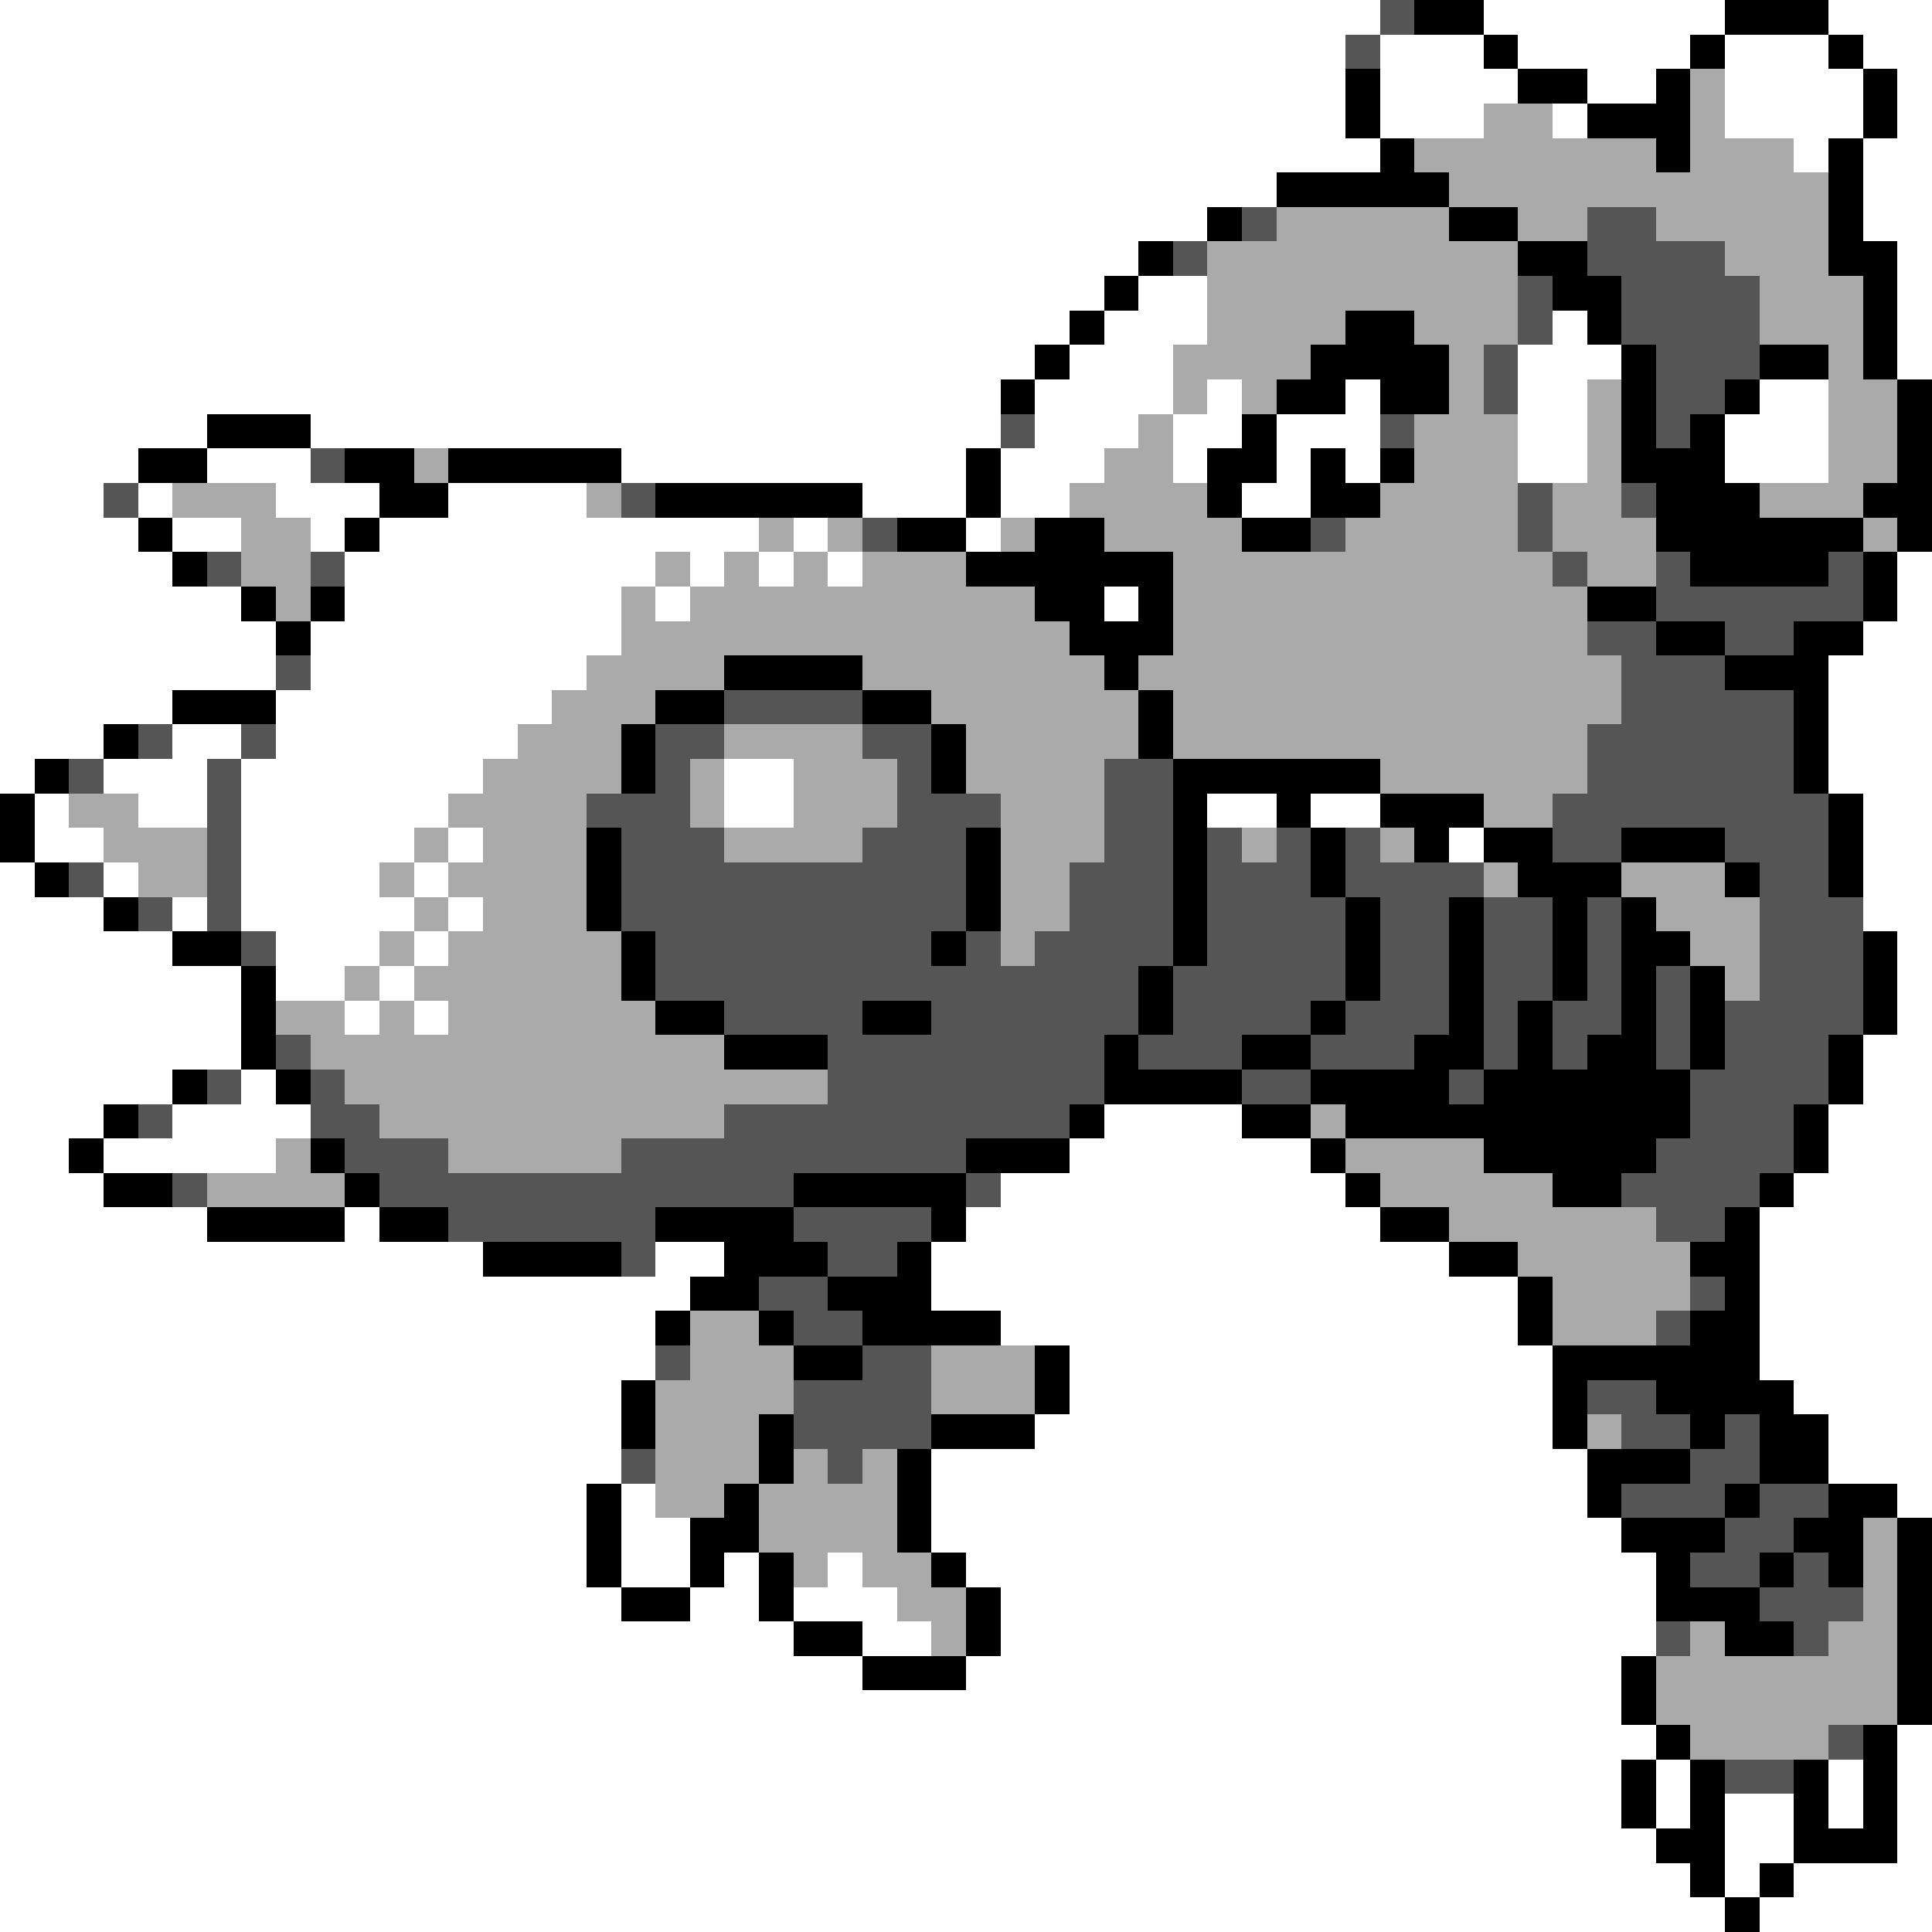 <svg xmlns="http://www.w3.org/2000/svg" viewBox="0 -0.5 56 56" shape-rendering="crispEdges">
<rect x="0" y="-0.5" width="56" height="56" fill="#808080" stroke="none"/>
<path stroke="#ffffff" d="M0 0h40M43 0h7M53 0h3M0 1h39M40 1h3M44 1h5M50 1h3M54 1h2M0 2h39M40 2h4M46 2h2M50 2h4M55 2h1M0 3h39M40 3h3M45 3h1M50 3h4M55 3h1M0 4h40M52 4h1M54 4h2M0 5h37M54 5h2M0 6h35M54 6h2M0 7h33M55 7h1M0 8h32M33 8h2M55 8h1M0 9h31M32 9h3M45 9h1M55 9h1M0 10h30M31 10h3M44 10h3M55 10h1M0 11h29M30 11h4M35 11h1M39 11h1M44 11h2M51 11h2M0 12h6M9 12h20M30 12h3M34 12h2M37 12h3M44 12h2M50 12h3M0 13h4M6 13h3M18 13h10M29 13h3M34 13h1M37 13h1M39 13h1M44 13h2M50 13h3M0 14h3M4 14h1M8 14h3M13 14h4M25 14h3M29 14h2M36 14h2M0 15h4M5 15h2M9 15h1M11 15h11M23 15h1M28 15h1M0 16h5M10 16h9M20 16h1M22 16h1M24 16h1M55 16h1M0 17h7M10 17h8M19 17h1M32 17h1M55 17h1M0 18h8M9 18h9M54 18h2M0 19h8M9 19h8M53 19h3M0 20h5M8 20h8M53 20h3M0 21h3M5 21h2M8 21h7M53 21h3M0 22h1M3 22h3M7 22h7M21 22h2M53 22h3M1 23h1M4 23h2M7 23h6M21 23h2M35 23h2M38 23h2M54 23h2M1 24h2M7 24h5M13 24h1M42 24h1M54 24h2M0 25h1M3 25h1M7 25h4M12 25h1M54 25h2M0 26h3M5 26h1M7 26h5M13 26h1M54 26h2M0 27h5M8 27h3M12 27h1M55 27h1M0 28h7M8 28h2M11 28h1M55 28h1M0 29h7M10 29h1M12 29h1M55 29h1M0 30h7M54 30h2M0 31h5M7 31h1M54 31h2M0 32h3M5 32h4M32 32h4M53 32h3M0 33h2M3 33h5M31 33h7M53 33h3M0 34h3M29 34h10M52 34h4M0 35h6M10 35h1M28 35h12M51 35h5M0 36h14M19 36h2M27 36h15M51 36h5M0 37h20M27 37h17M51 37h5M0 38h19M29 38h15M51 38h5M0 39h19M31 39h14M51 39h5M0 40h18M31 40h14M52 40h4M0 41h18M30 41h15M53 41h3M0 42h18M27 42h19M53 42h3M0 43h17M18 43h1M27 43h19M55 43h1M0 44h17M18 44h2M27 44h20M0 45h17M18 45h2M21 45h1M24 45h1M28 45h20M0 46h18M20 46h2M23 46h3M29 46h19M0 47h23M25 47h2M29 47h19M0 48h25M28 48h19M0 49h47M0 50h48M55 50h1M0 51h47M48 51h1M53 51h1M55 51h1M0 52h47M48 52h1M50 52h2M53 52h1M55 52h1M0 53h48M50 53h2M55 53h1M0 54h49M50 54h1M52 54h4M0 55h50M51 55h5" />
<path stroke="#555555" d="M40 0h1M39 1h1M36 6h1M46 6h2M34 7h1M46 7h4M44 8h1M47 8h4M44 9h1M47 9h4M43 10h1M48 10h3M43 11h1M48 11h2M29 12h1M40 12h1M48 12h1M9 13h1M3 14h1M18 14h1M44 14h1M47 14h1M25 15h1M38 15h1M44 15h1M6 16h1M9 16h1M45 16h1M48 16h1M53 16h1M48 17h6M46 18h2M50 18h2M8 19h1M47 19h3M21 20h4M47 20h5M4 21h1M7 21h1M19 21h2M25 21h2M46 21h6M2 22h1M6 22h1M19 22h1M26 22h1M32 22h2M46 22h6M6 23h1M17 23h3M26 23h3M32 23h2M45 23h8M6 24h1M18 24h3M25 24h3M32 24h2M35 24h1M37 24h1M39 24h1M45 24h2M50 24h3M2 25h1M6 25h1M18 25h10M31 25h3M35 25h3M39 25h4M51 25h2M4 26h1M6 26h1M18 26h10M31 26h3M35 26h4M40 26h2M43 26h2M46 26h1M51 26h3M7 27h1M19 27h8M28 27h1M30 27h4M35 27h4M40 27h2M43 27h2M46 27h1M51 27h3M19 28h14M34 28h5M40 28h2M43 28h2M46 28h1M48 28h1M51 28h3M21 29h4M27 29h6M34 29h4M39 29h3M43 29h1M45 29h2M48 29h1M50 29h4M8 30h1M24 30h8M33 30h3M38 30h3M43 30h1M45 30h1M48 30h1M50 30h3M6 31h1M9 31h1M24 31h8M36 31h2M42 31h1M49 31h4M4 32h1M9 32h2M21 32h10M49 32h3M10 33h3M18 33h10M48 33h4M5 34h1M11 34h12M28 34h1M47 34h4M13 35h6M23 35h4M48 35h2M18 36h1M24 36h2M22 37h2M49 37h1M23 38h2M48 38h1M19 39h1M25 39h2M23 40h4M46 40h2M23 41h4M47 41h2M50 41h1M18 42h1M24 42h1M49 42h2M47 43h3M51 43h2M50 44h2M49 45h2M52 45h1M51 46h3M48 47h1M52 47h1M53 50h1M50 51h2" />
<path stroke="#000000" d="M41 0h2M50 0h3M43 1h1M49 1h1M53 1h1M39 2h1M44 2h2M48 2h1M54 2h1M39 3h1M46 3h3M54 3h1M40 4h1M48 4h1M53 4h1M37 5h5M53 5h1M35 6h1M42 6h2M53 6h1M33 7h1M44 7h2M53 7h2M32 8h1M45 8h2M54 8h1M31 9h1M39 9h2M46 9h1M54 9h1M30 10h1M38 10h4M47 10h1M51 10h2M54 10h1M29 11h1M37 11h2M40 11h2M47 11h1M50 11h1M55 11h1M6 12h3M36 12h1M47 12h1M49 12h1M55 12h1M4 13h2M10 13h2M13 13h5M28 13h1M35 13h2M38 13h1M40 13h1M47 13h3M55 13h1M11 14h2M19 14h6M28 14h1M35 14h1M38 14h2M48 14h3M54 14h2M4 15h1M10 15h1M26 15h2M30 15h2M36 15h2M48 15h6M55 15h1M5 16h1M28 16h6M49 16h4M54 16h1M7 17h1M9 17h1M30 17h2M33 17h1M46 17h2M54 17h1M8 18h1M31 18h3M48 18h2M52 18h2M21 19h4M32 19h1M50 19h3M5 20h3M19 20h2M25 20h2M33 20h1M52 20h1M3 21h1M18 21h1M27 21h1M33 21h1M52 21h1M1 22h1M18 22h1M27 22h1M34 22h6M52 22h1M0 23h1M34 23h1M37 23h1M40 23h3M53 23h1M0 24h1M17 24h1M28 24h1M34 24h1M38 24h1M41 24h1M43 24h2M47 24h3M53 24h1M1 25h1M17 25h1M28 25h1M34 25h1M38 25h1M44 25h3M50 25h1M53 25h1M3 26h1M17 26h1M28 26h1M34 26h1M39 26h1M42 26h1M45 26h1M47 26h1M5 27h2M18 27h1M27 27h1M34 27h1M39 27h1M42 27h1M45 27h1M47 27h2M54 27h1M7 28h1M18 28h1M33 28h1M39 28h1M42 28h1M45 28h1M47 28h1M49 28h1M54 28h1M7 29h1M19 29h2M25 29h2M33 29h1M38 29h1M42 29h1M44 29h1M47 29h1M49 29h1M54 29h1M7 30h1M21 30h3M32 30h1M36 30h2M41 30h2M44 30h1M46 30h2M49 30h1M53 30h1M5 31h1M8 31h1M32 31h4M38 31h4M43 31h6M53 31h1M3 32h1M31 32h1M36 32h2M39 32h10M52 32h1M2 33h1M9 33h1M28 33h3M38 33h1M43 33h5M52 33h1M3 34h2M10 34h1M23 34h5M39 34h1M45 34h2M51 34h1M6 35h4M11 35h2M19 35h4M27 35h1M40 35h2M50 35h1M14 36h4M21 36h3M26 36h1M42 36h2M49 36h2M20 37h2M24 37h3M44 37h1M50 37h1M19 38h1M22 38h1M25 38h4M44 38h1M49 38h2M23 39h2M30 39h1M45 39h6M18 40h1M30 40h1M45 40h1M48 40h4M18 41h1M22 41h1M27 41h3M45 41h1M49 41h1M51 41h2M22 42h1M26 42h1M46 42h3M51 42h2M17 43h1M21 43h1M26 43h1M46 43h1M50 43h1M53 43h2M17 44h1M20 44h2M26 44h1M47 44h3M52 44h2M55 44h1M17 45h1M20 45h1M22 45h1M27 45h1M48 45h1M51 45h1M53 45h1M55 45h1M18 46h2M22 46h1M28 46h1M48 46h3M55 46h1M23 47h2M28 47h1M50 47h2M55 47h1M25 48h3M47 48h1M55 48h1M47 49h1M55 49h1M48 50h1M54 50h1M47 51h1M49 51h1M52 51h1M54 51h1M47 52h1M49 52h1M52 52h1M54 52h1M48 53h2M52 53h3M49 54h1M51 54h1M50 55h1" />
<path stroke="#aaaaaa" d="M49 2h1M43 3h2M49 3h1M41 4h7M49 4h3M42 5h11M37 6h5M44 6h2M48 6h5M35 7h9M50 7h3M35 8h9M51 8h3M35 9h4M41 9h3M51 9h3M34 10h4M42 10h1M53 10h1M34 11h1M36 11h1M42 11h1M46 11h1M53 11h2M33 12h1M41 12h3M46 12h1M53 12h2M12 13h1M32 13h2M41 13h3M46 13h1M53 13h2M5 14h3M17 14h1M31 14h4M40 14h4M45 14h2M51 14h3M7 15h2M22 15h1M24 15h1M29 15h1M32 15h4M39 15h5M45 15h3M54 15h1M7 16h2M19 16h1M21 16h1M23 16h1M25 16h3M34 16h11M46 16h2M8 17h1M18 17h1M20 17h10M34 17h12M18 18h13M34 18h12M17 19h4M25 19h7M33 19h14M16 20h3M27 20h6M34 20h13M15 21h3M21 21h4M28 21h5M34 21h12M14 22h4M20 22h1M23 22h3M28 22h4M40 22h6M2 23h2M13 23h4M20 23h1M23 23h3M29 23h3M43 23h2M3 24h3M12 24h1M14 24h3M21 24h4M29 24h3M36 24h1M40 24h1M4 25h2M11 25h1M13 25h4M29 25h2M43 25h1M47 25h3M12 26h1M14 26h3M29 26h2M48 26h3M11 27h1M13 27h5M29 27h1M49 27h2M10 28h1M12 28h6M50 28h1M8 29h2M11 29h1M13 29h6M9 30h12M10 31h14M11 32h10M38 32h1M8 33h1M13 33h5M39 33h4M6 34h4M40 34h5M42 35h6M44 36h5M45 37h4M20 38h2M45 38h3M20 39h3M27 39h3M19 40h4M27 40h3M19 41h3M46 41h1M19 42h3M23 42h1M25 42h1M19 43h2M22 43h4M22 44h4M54 44h1M23 45h1M25 45h2M54 45h1M26 46h2M54 46h1M27 47h1M49 47h1M53 47h2M48 48h7M48 49h7M49 50h4" />
</svg>